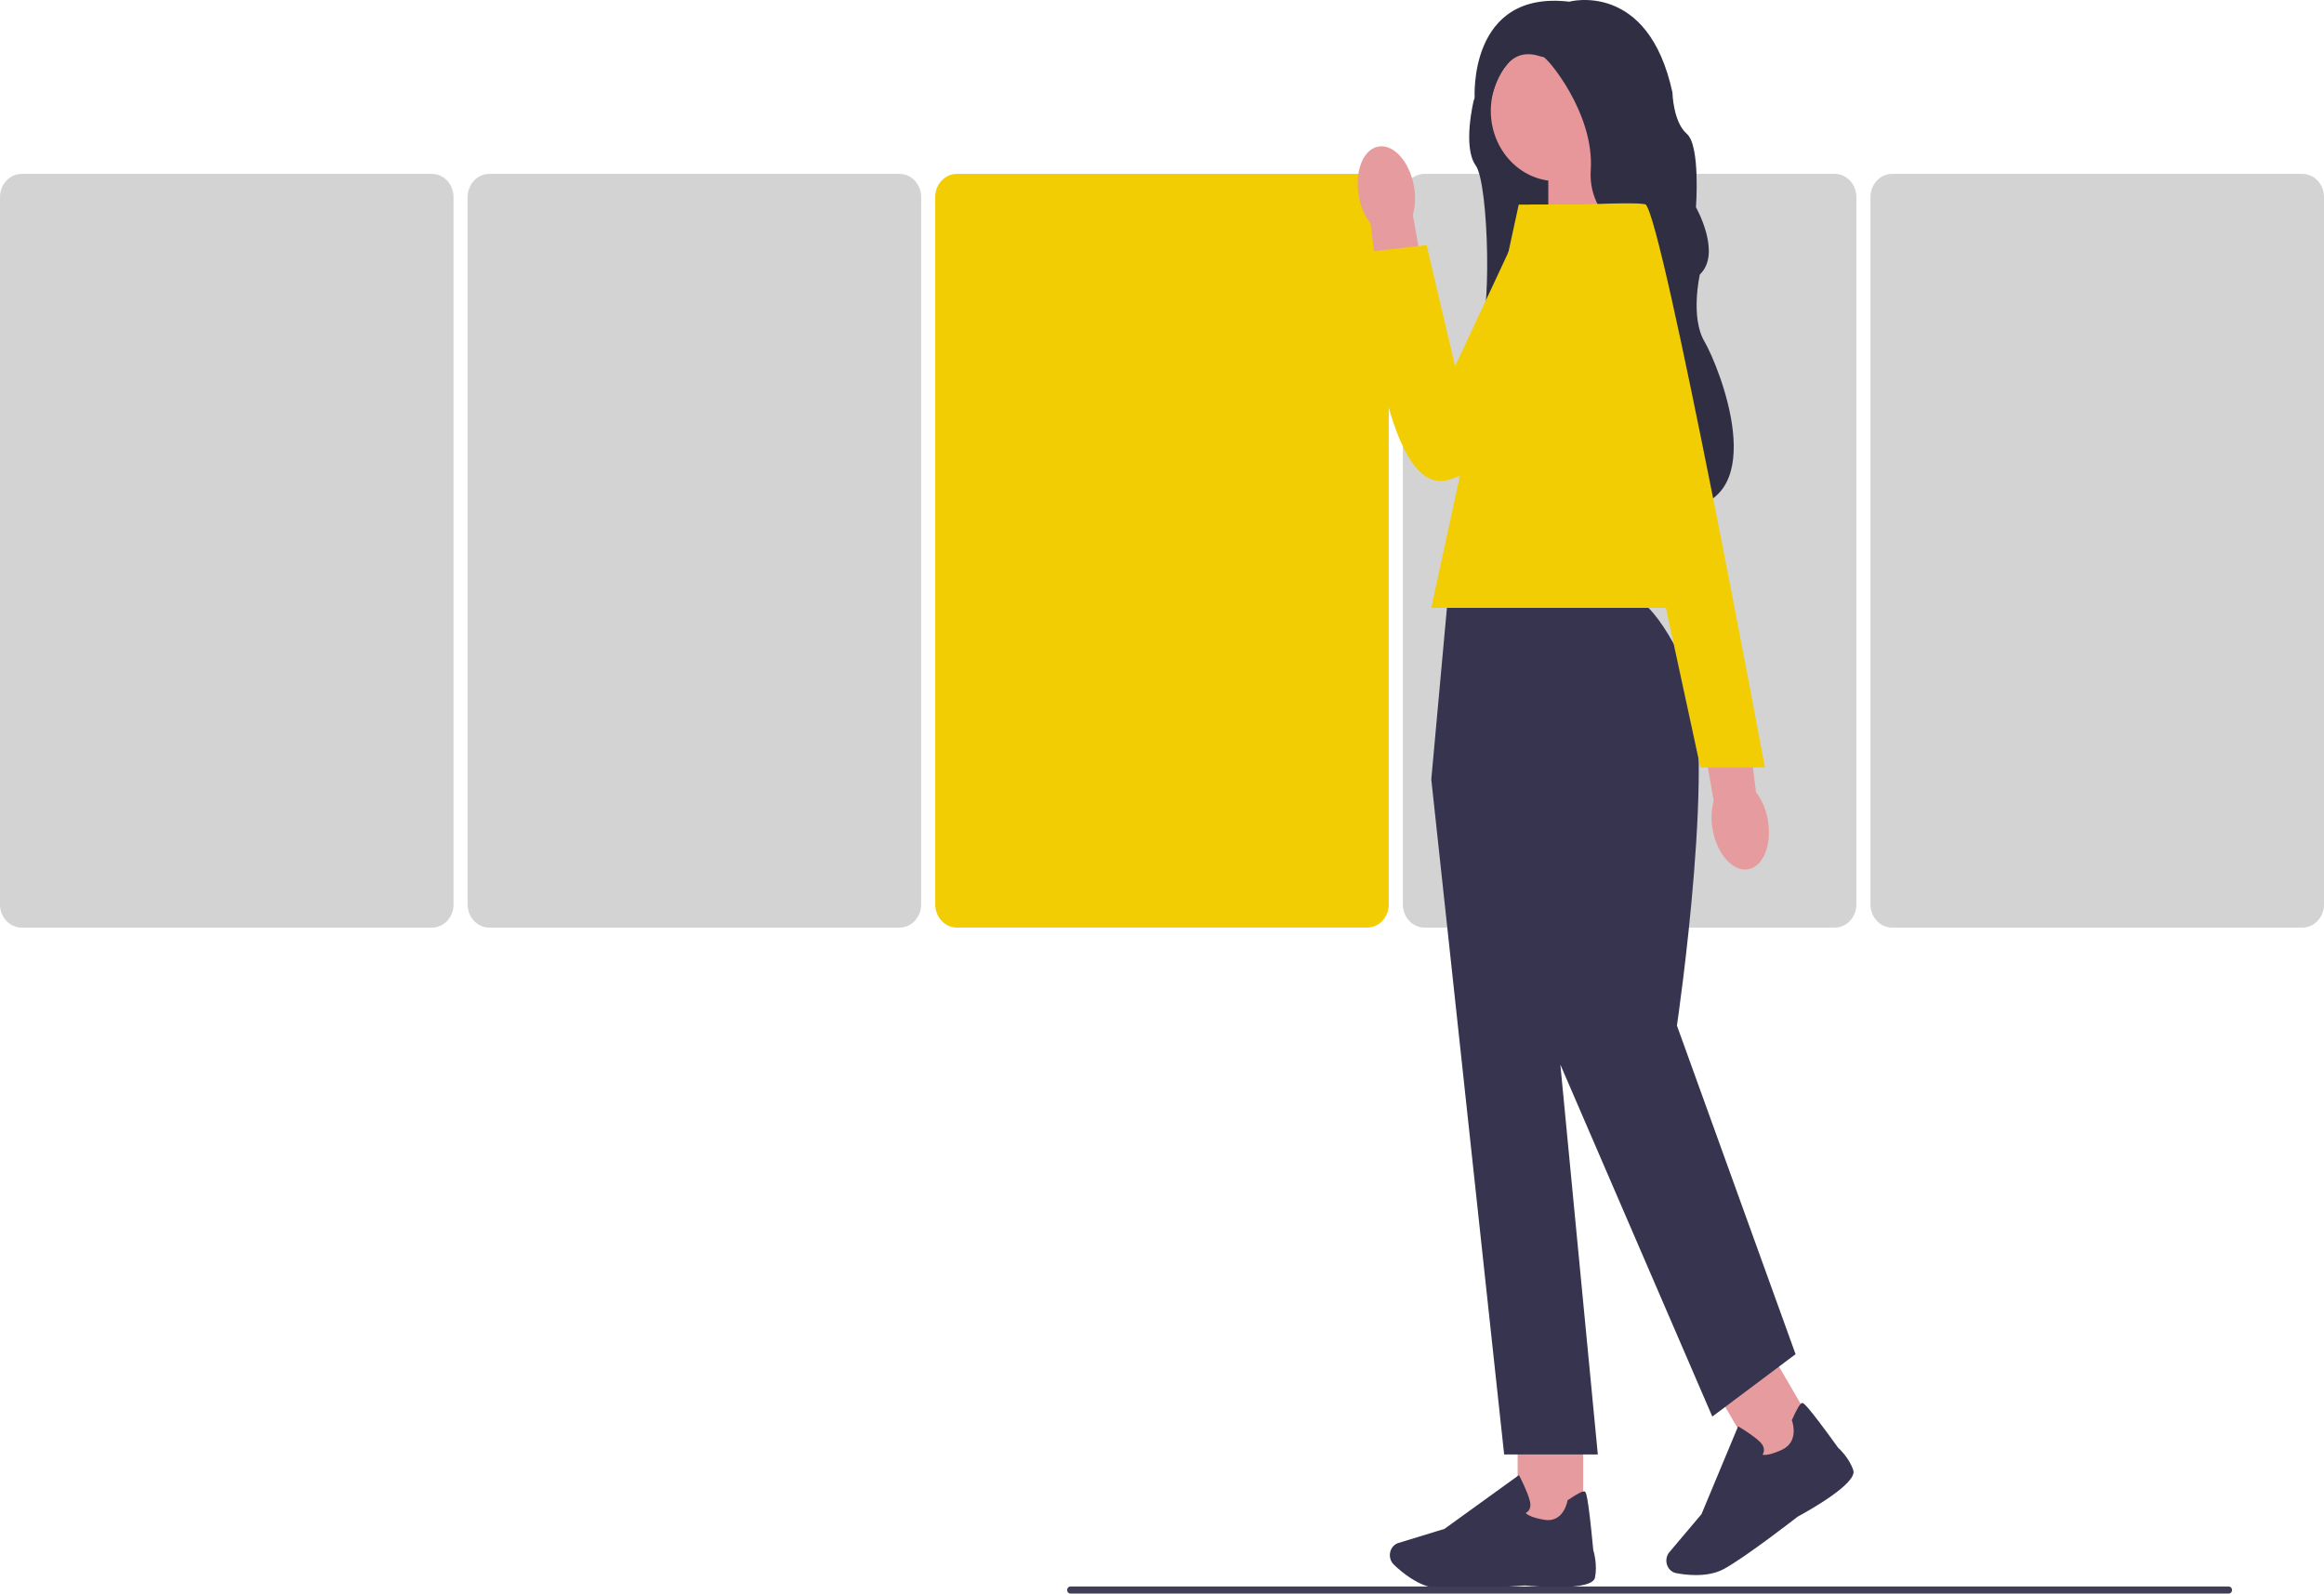 <svg width="261" height="179" viewBox="0 0 261 179" fill="none" xmlns="http://www.w3.org/2000/svg">
<g clip-path="url(#clip0_4886_443)">
<path d="M48.506 104.192H2.428C1.089 104.192 0 103.026 0 101.593V22.131C0 20.698 1.089 19.532 2.428 19.532H48.506C49.845 19.532 50.935 20.698 50.935 22.131V101.593C50.935 103.026 49.845 104.192 48.506 104.192Z" fill="#D3D3D3"/>
<path d="M101.023 104.192H54.945C53.606 104.192 52.517 103.026 52.517 101.593V22.131C52.517 20.698 53.606 19.532 54.945 19.532H101.023C102.362 19.532 103.451 20.698 103.451 22.131V101.593C103.451 103.026 102.362 104.192 101.023 104.192Z" fill="#D3D3D3"/>
<path d="M153.54 104.192H107.461C106.123 104.192 105.033 103.026 105.033 101.593V22.131C105.033 20.698 106.123 19.532 107.461 19.532H153.54C154.878 19.532 155.968 20.698 155.968 22.131V101.593C155.968 103.026 154.878 104.192 153.54 104.192Z" fill="#F3CD03"/>
<path d="M206.055 104.192H159.977C158.638 104.192 157.549 103.026 157.549 101.593V22.131C157.549 20.698 158.638 19.532 159.977 19.532H206.055C207.394 19.532 208.483 20.698 208.483 22.131V101.593C208.483 103.026 207.394 104.192 206.055 104.192Z" fill="#D3D3D3"/>
<path d="M258.572 104.192H212.494C211.155 104.192 210.065 103.026 210.065 101.593V22.131C210.065 20.698 211.155 19.532 212.494 19.532H258.572C259.911 19.532 261 20.698 261 22.131V101.593C261 103.026 259.911 104.192 258.572 104.192Z" fill="#D3D3D3"/>
<path d="M166.91 7.547L171.862 3.423C171.862 3.423 177.512 5.308 177.658 5.386C177.804 5.464 186.426 26.867 186.426 26.867C186.426 26.867 164.339 38.967 165.954 37.787C167.569 36.611 167.235 20.663 165.732 18.584C164.226 16.5 165.51 11.278 165.51 11.278L166.904 7.547H166.91Z" fill="#2F2E43"/>
<path d="M180.597 17.191H173.885V28.593L181.286 25.989L180.597 17.191Z" fill="#E7979A"/>
<path d="M174.801 20.345C178.874 20.345 182.176 16.81 182.176 12.451C182.176 8.091 178.874 4.557 174.801 4.557C170.728 4.557 167.427 8.091 167.427 12.451C167.427 16.81 170.728 20.345 174.801 20.345Z" fill="#E7979A"/>
<path d="M165.616 11.012L167.423 11.342C169.111 4.114 172.931 6.473 173.295 6.392C173.659 6.311 179.091 12.674 178.651 19.115C178.21 25.556 185.989 28.575 185.989 28.575C185.989 28.575 188.706 34.042 186.283 43.938C183.861 53.834 188.998 57.154 188.998 57.154C199.126 56.232 193.036 41.111 191.421 38.361C189.805 35.612 190.907 30.821 190.907 30.821C193.403 28.465 190.467 23.282 190.467 23.282C190.467 23.282 190.984 16.369 189.441 15.034C187.899 13.698 187.826 10.399 187.826 10.399C185.108 -2.246 176.231 0.188 176.231 0.188C164.858 -1.148 165.616 11.012 165.616 11.012Z" fill="#2F2E43"/>
<path d="M177.802 160.508H170.44V171.685H177.802V160.508Z" fill="#E69B9E"/>
<path d="M163.272 178.452C162.498 178.452 161.809 178.432 161.29 178.381C159.334 178.189 157.469 176.644 156.531 175.741C156.111 175.335 155.975 174.688 156.194 174.13C156.352 173.73 156.666 173.431 157.056 173.312L162.222 171.732L170.588 165.69L170.681 165.869C170.716 165.936 171.538 167.52 171.813 168.591C171.917 168.998 171.89 169.337 171.731 169.599C171.621 169.781 171.468 169.887 171.343 169.947C171.495 170.117 171.969 170.461 173.431 170.71C175.563 171.073 176.014 168.706 176.032 168.605L176.046 168.526L176.109 168.482C177.125 167.782 177.75 167.465 177.966 167.532C178.1 167.575 178.326 167.647 178.931 174.094C178.992 174.296 179.417 175.78 179.128 177.199C178.814 178.742 172.515 178.211 171.256 178.089C171.22 178.094 166.503 178.452 163.272 178.452Z" fill="#36344E"/>
<path d="M198.76 151.728L192.514 155.898L198.039 165.382L204.286 161.212L198.76 151.728Z" fill="#E69B9E"/>
<path d="M190.465 176.92C189.602 176.92 188.807 176.809 188.242 176.702C187.685 176.596 187.25 176.123 187.16 175.526C187.095 175.097 187.214 174.666 187.486 174.344L191.089 170.076L195.201 160.211L195.368 160.31C195.431 160.347 196.911 161.226 197.674 161.979C197.964 162.265 198.108 162.569 198.103 162.881C198.099 163.098 198.022 163.274 197.946 163.395C198.158 163.454 198.731 163.477 200.095 162.861C202.083 161.962 201.296 159.697 201.261 159.601L201.234 159.526L201.266 159.453C201.782 158.284 202.154 157.659 202.371 157.595C202.507 157.555 202.734 157.49 206.434 162.617C206.586 162.753 207.68 163.772 208.136 165.139C208.632 166.627 203.026 169.744 201.897 170.354C201.862 170.384 195.994 174.949 193.585 176.246C192.629 176.761 191.498 176.92 190.465 176.92Z" fill="#36344E"/>
<path d="M183.222 67.026H162.613L160.743 87.546L168.925 163.369H179.445L175.237 119.577L192.303 159.115L201.654 152.108L188.329 115.198C188.329 115.198 193.09 83.042 189.349 75.034C185.609 67.026 183.222 67.026 183.222 67.026Z" fill="#36344E"/>
<path d="M193.472 68.278H160.743L170.562 22.984H184.822L193.472 68.278Z" fill="#F3CD03"/>
<path d="M152.616 22.092C152.094 19.336 153.05 16.82 154.752 16.471C156.453 16.122 158.255 18.072 158.777 20.829C159 21.927 158.965 23.065 158.674 24.149L160.743 35.853L155.394 36.758L153.922 25.123C153.258 24.236 152.81 23.196 152.616 22.092Z" fill="#E69B9E"/>
<path d="M184.473 22.984H171.896L163.418 41.134L160.22 27.535L153.195 28.333C153.195 28.333 154.858 54.907 162.125 54.01C169.391 53.112 186.336 29.167 184.473 22.984Z" fill="#F3CD03"/>
<path d="M198.519 92.009C199.041 94.764 198.085 97.281 196.383 97.63C194.682 97.979 192.88 96.028 192.358 93.272C192.135 92.173 192.17 91.035 192.461 89.952L190.392 78.247L195.741 77.342L197.213 88.977C197.877 89.865 198.325 90.904 198.519 92.009Z" fill="#E69B9E"/>
<path d="M177.305 22.984C177.305 22.984 184.452 22.66 184.822 22.984C186.771 24.69 198.214 86.209 198.214 86.209H190.967L177.305 22.984Z" fill="#F3CD03"/>
<path d="M119.845 178.603C119.845 178.823 120.01 179 120.215 179H250.305C250.51 179 250.675 178.823 250.675 178.603C250.675 178.383 250.51 178.206 250.305 178.206H120.215C120.01 178.206 119.845 178.383 119.845 178.603Z" fill="#3F3D58"/>
</g>
<defs>
<clipPath id="clip0_4886_443">
<rect width="261" height="179" fill="white"/>
</clipPath>
</defs>
</svg>
